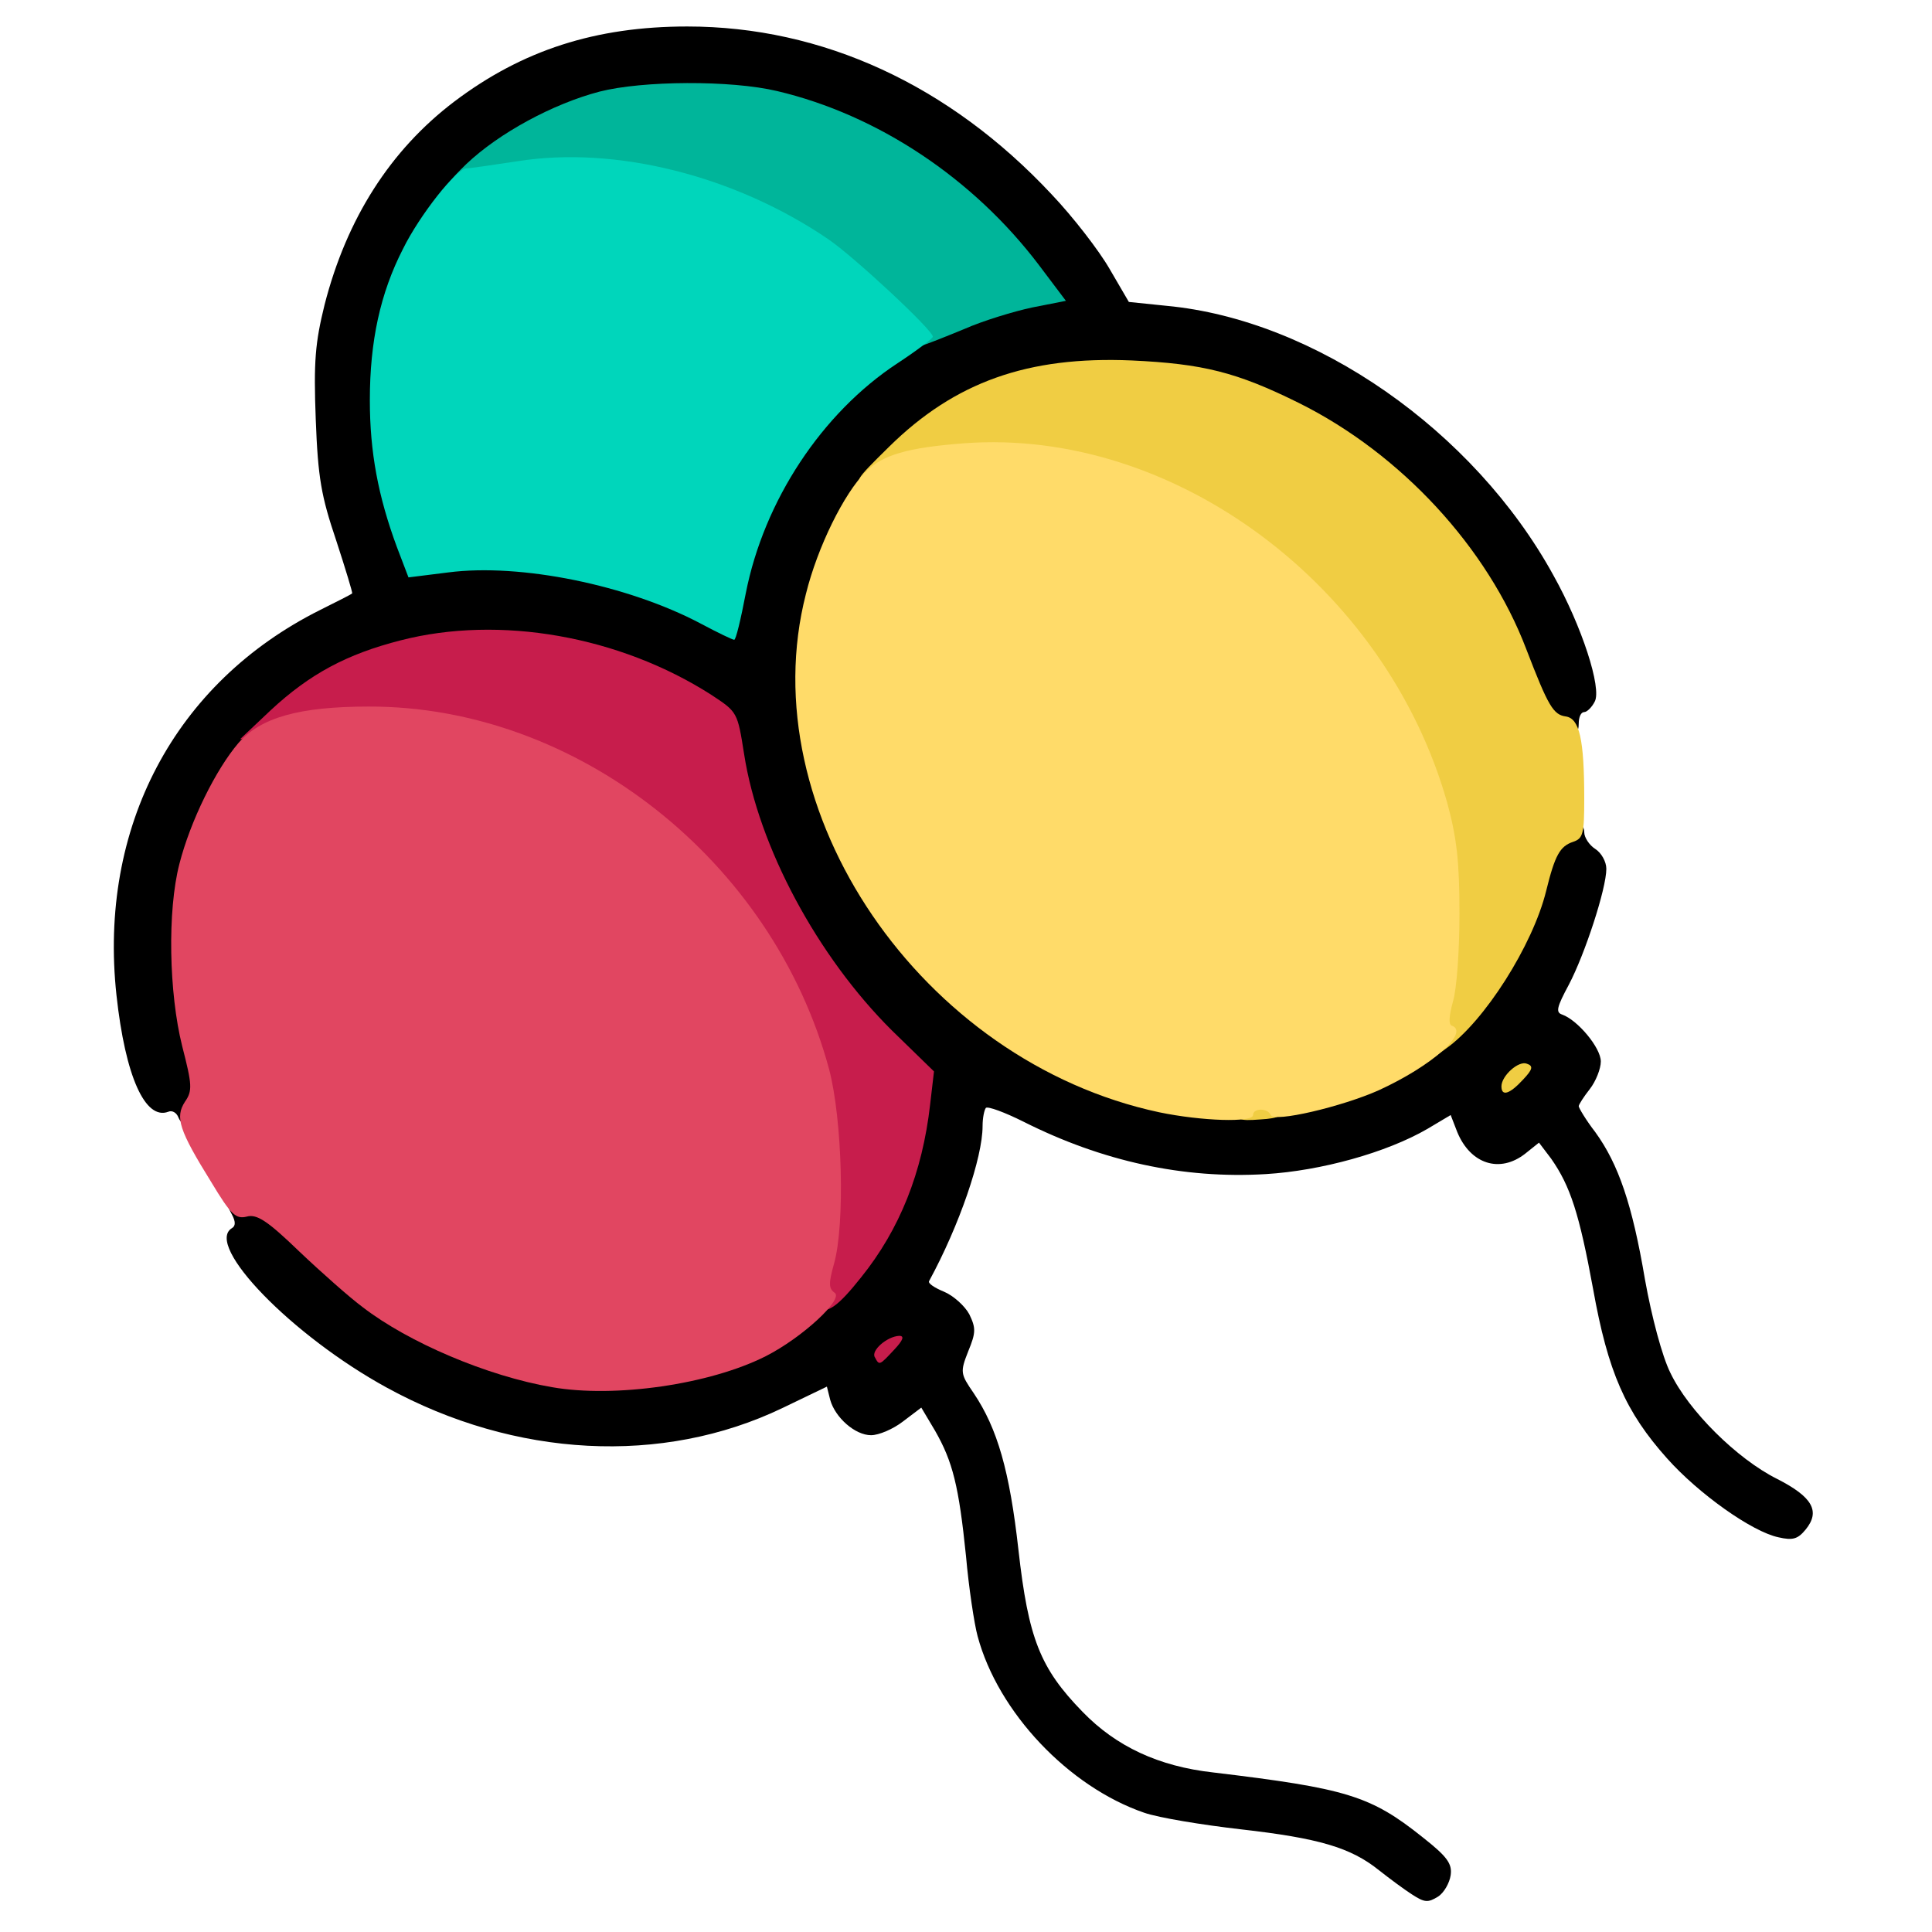 <?xml version="1.0" encoding="utf-8"?>
<!DOCTYPE svg PUBLIC "-//W3C//DTD SVG 1.0//EN" "http://www.w3.org/TR/2001/REC-SVG-20010904/DTD/svg10.dtd">
<svg version="1.0" xmlns="http://www.w3.org/2000/svg" width="32px" height="32px" viewBox="0 0 350 350" preserveAspectRatio="xMidYMid meet">
 <g fill="#000000">
  <path d="M255.8 343.2 c-1.4 -0.9 -4.1 -2.9 -6 -4.4 -5.1 -4.1 -10.9 -5.8 -25 -7.4 -7 -0.8 -14.9 -2.1 -17.5 -3 -13.7 -4.7 -26.5 -18.2 -30.2 -32 -0.6 -2.2 -1.6 -8.8 -2.1 -14.5 -1.3 -12.7 -2.4 -17.1 -5.6 -22.7 l-2.5 -4.2 -3.3 2.5 c-1.8 1.4 -4.4 2.5 -5.8 2.5 -2.9 0 -6.5 -3.2 -7.4 -6.4 l-0.6 -2.4 -8.1 3.9 c-21.7 10.4 -48.4 9 -71.6 -3.7 -17.2 -9.4 -33.1 -25.8 -28.1 -28.9 0.7 -0.4 0.7 -1.2 0 -2.5 -1.5 -2.8 -1.3 -3 3.6 -3 4.3 0 5 0.4 11.8 6.8 9.8 9.4 14.1 12.6 23.3 17.1 14.2 7.2 28.2 9.4 40.4 6.7 24.5 -5.5 41.1 -23.9 44.1 -49.1 0.2 -1.3 -2.2 -4.4 -7 -9.2 -13.3 -13.3 -23.8 -33.1 -26.4 -49.7 -1.2 -7.6 -1.2 -7.6 -5.9 -10.7 -10.6 -6.7 -26.6 -11.8 -37.5 -11.9 -6.7 0 -19.2 3.3 -25.7 6.7 -7.7 4.1 -18.7 15.5 -22.5 23.3 -6.5 13.3 -7.8 25.6 -4.2 39.5 2.2 8.8 2.5 12.7 1 15.6 -1.3 2.3 -3.8 2.5 -4.7 0.3 -0.3 -0.8 -1.1 -1.3 -1.8 -1 -4.2 1.6 -7.8 -6.4 -9.4 -21.1 -3.3 -30.4 10.5 -56.6 36.9 -69.8 3 -1.5 5.6 -2.8 5.8 -3 0.1 -0.1 -1.2 -4.4 -2.9 -9.6 -2.7 -8 -3.3 -11.3 -3.7 -21.9 -0.4 -10.5 -0.1 -13.9 1.6 -20.8 4 -15.6 11.9 -28 23.5 -36.8 12.3 -9.3 25.6 -13.6 42.2 -13.6 24.5 0 47.5 10.6 66 30.4 3.9 4.1 8.6 10.2 10.5 13.5 l3.5 6 6.8 0.7 c26.9 2.5 55.7 22.6 70.1 48.8 5.2 9.3 8.8 20.5 7.5 22.9 -0.5 1 -1.4 1.9 -1.9 1.9 -0.6 0 -1 0.9 -1 2.1 0 1.7 -0.5 2 -3.7 1.7 -4.1 -0.3 -4.3 -0.5 -8.8 -12.2 -8.7 -22.7 -30.7 -43 -54.5 -50.1 -19.8 -5.9 -40.7 -0.7 -55 13.5 -7.7 7.6 -12.2 15.7 -15 26.6 -2.4 9.3 -2.5 13.2 -0.4 23.2 6.5 31.6 32.9 58.1 64.7 64.6 9.3 2 12.3 2 21.2 0.1 20.8 -4.4 37.5 -20.3 42.9 -41 1.6 -6.3 3.5 -8.5 7.3 -8.5 1.5 0 2.3 0.6 2.3 1.8 0 0.9 0.9 2.3 2 3 1.1 0.7 2 2.3 2 3.6 0 3.6 -3.9 15.5 -6.8 21 -2.2 4.1 -2.4 5 -1.2 5.4 2.8 1 7 6 7 8.5 0 1.3 -0.9 3.6 -2 5 -1.1 1.4 -2 2.8 -2 3.1 0 0.3 1.3 2.5 3 4.7 4.2 5.8 6.7 13.1 9 26.7 1.2 6.7 3.1 13.9 4.6 16.9 3.3 6.9 12.1 15.6 19.3 19.2 6.5 3.3 7.9 5.9 5.2 9.2 -1.4 1.7 -2.3 2 -4.9 1.4 -4.8 -1 -14.5 -7.9 -20.2 -14.3 -7.5 -8.4 -10.7 -15.6 -13.4 -30.7 -2.5 -13.6 -4.1 -18.6 -7.6 -23.6 l-2.2 -2.9 -2.5 2 c-4.6 3.6 -9.9 1.9 -12.3 -3.9 l-1.2 -3.1 -4.2 2.5 c-7.4 4.3 -19.3 7.6 -29.3 8.2 -14.9 0.9 -29.6 -2.3 -43.9 -9.5 -3.4 -1.7 -6.4 -2.8 -6.8 -2.5 -0.3 0.4 -0.6 1.8 -0.6 3.3 0 5.7 -4.2 18 -9.7 28.1 -0.2 0.4 1 1.2 2.7 1.9 1.7 0.7 3.8 2.6 4.6 4.1 1.2 2.5 1.2 3.3 -0.2 6.7 -1.5 3.8 -1.4 4.1 1 7.6 4.3 6.4 6.5 14.1 8.1 28.4 1.8 16 3.9 21.4 11.6 29.3 6.1 6.3 13.8 9.9 23.7 11 24.2 2.9 28.5 4.2 38 11.8 4.3 3.4 5.3 4.7 5 6.8 -0.2 1.4 -1.2 3.2 -2.3 3.9 -1.8 1.1 -2.4 1.1 -4.7 -0.4z m-123.4 -240.4 c4.2 -18.8 17.2 -35.6 33.6 -43.6 4.7 -2.3 10.8 -4.7 13.5 -5.4 2.8 -0.6 5.4 -1.5 5.8 -1.8 1.5 -1.2 -12.5 -15 -20.6 -20.4 -28.6 -18.9 -58.1 -17.9 -78.5 2.6 -15.3 15.2 -19.9 36.4 -12.6 57.7 l2.9 8.3 13.5 0.3 c14.6 0.3 24.8 2.4 34.4 6.9 2.8 1.3 5.4 2.5 5.7 2.5 0.4 0.1 1.4 -3.2 2.3 -7.1z"/>
 </g>
 <g fill="#c71d4c">
  <desc>cursor-land.com</desc><path d="M158.5 245.9 c-0.8 -1.2 2.2 -3.8 4.4 -3.9 1 0 0.7 0.8 -0.9 2.5 -2.7 2.9 -2.7 2.9 -3.5 1.4z"/>
  <path d="M148 237 c-1.3 -0.8 -1.2 -3.8 1 -17.4 0.8 -5.6 0.7 -8.8 -0.5 -15.9 -6 -34.8 -34.3 -64 -68.7 -71.1 -9.5 -2 -16.5 -2 -24.3 -0.1 -3.3 0.8 -7.3 1.4 -9 1.4 l-3 0 5.5 -5.2 c7.1 -6.6 13.8 -10.2 23.6 -12.7 17.9 -4.6 39.6 -0.8 56.3 9.9 4.7 3.1 4.7 3.1 5.9 10.7 2.6 16.8 13.3 36.7 26.8 50.1 l7.6 7.4 -0.7 6 c-1.4 12.3 -5.5 22.6 -12.5 31.3 -4.2 5.3 -6.2 6.7 -8 5.6z"/>
 </g>
 <g fill="#00b59a">
  <path d="M160 57.5 c-19.4 -20 -48.1 -29.7 -70.2 -24.1 -10.2 2.6 -11.2 2 -5.3 -3.7 5.9 -5.6 15.7 -10.9 24.1 -13.1 7.8 -2 23.8 -2.1 32.2 -0.1 18.2 4.3 35.5 15.8 47.4 31.5 l4.9 6.5 -6.1 1.2 c-3.3 0.7 -8.9 2.4 -12.3 3.9 -3.4 1.4 -6.9 2.8 -7.7 3 -0.9 0.3 -3.7 -1.8 -7 -5.1z"/>
 </g>
 <g fill="#e14661">
  <path d="M100 251.3 c-11.7 -2 -26 -8.1 -34.3 -14.5 -2.3 -1.7 -7.5 -6.3 -11.5 -10.1 -5.8 -5.6 -7.7 -6.8 -9.5 -6.3 -2 0.5 -2.9 -0.4 -6.4 -6.2 -5.9 -9.5 -6.6 -11.8 -4.8 -14.6 1.4 -2 1.3 -3.1 -0.5 -10.1 -2.4 -9.6 -2.7 -24.5 -0.5 -33 2 -7.8 6.6 -17.1 10.7 -21.9 4 -4.6 11 -6.6 23.6 -6.6 37.7 -0.1 73.2 27.9 83.4 65.7 2.4 9.1 2.9 28.1 0.9 35.2 -1 3.6 -1 4.5 0.1 5.3 1.7 1.1 -5.8 8.1 -12.5 11.5 -10.1 5.1 -27.3 7.6 -38.7 5.6z"/>
 </g>
 <g fill="#00d6bb">
  <path d="M127 113 c-13.2 -7 -32.7 -11 -45.8 -9.3 l-7.2 0.9 -2.1 -5.5 c-3.4 -9.2 -4.9 -17.2 -4.9 -26.6 0 -10.7 1.9 -19.4 6 -27.4 3 -6.1 9.7 -14.6 11.5 -14.6 0.6 0 4.7 -0.6 9.3 -1.3 17.7 -2.8 39.3 2.6 56.2 14.1 4.6 3.1 19 16.5 19 17.7 0 0.3 -2.9 2.5 -6.4 4.8 -13.7 9 -24.2 24.9 -27.5 41.7 -0.9 4.7 -1.8 8.5 -2.1 8.4 -0.3 0 -3 -1.3 -6 -2.9z"/>
 </g>
 <g fill="#f0cd43">
  <path d="M224 200.6 c0 -2.4 0.3 -2.6 4.6 -2.6 4.1 0 4.5 0.2 4.2 2.3 -0.2 1.8 -1 2.3 -4.5 2.5 -4 0.3 -4.3 0.1 -4.3 -2.2z"/>
  <path d="M272 196.8 c0 -1.9 3.1 -4.7 4.6 -4.1 1.2 0.4 1.1 1 -0.7 2.9 -2.4 2.6 -3.9 3.1 -3.9 1.2z"/>
  <path d="M259.3 185.9 c0.3 -3.5 1 -9.5 1.7 -13.3 0.9 -5.2 0.9 -8.7 0.1 -14.3 -5.6 -37.6 -36.4 -68.7 -73.9 -74.4 -9 -1.4 -20.7 -0.1 -25 2.7 -1.3 0.8 -3.5 1.4 -5 1.2 -2.6 -0.4 -2.5 -0.6 3.9 -6.9 11.9 -11.7 25.1 -16.4 43.9 -15.6 12.9 0.6 19 2.1 30.3 7.7 18.5 9.2 34.2 26.2 41.2 44.6 4 10.4 4.9 11.9 7.2 12.2 2.4 0.4 3.3 4 3.3 14.9 0 6.3 -0.2 7.2 -2 7.8 -2.4 0.8 -3.3 2.4 -4.9 8.9 -2.4 9.8 -11.2 23.7 -18.2 28.6 l-3.2 2.3 0.6 -6.4z"/>
 </g>
 <g fill="#ffdb69">
  <path d="M210 201.5 c-43.1 -9.2 -74.1 -54.6 -64 -93.9 2.1 -8.5 6.9 -18.2 10.8 -22.1 3.1 -3.1 7.5 -4.4 17.9 -5.2 38 -2.8 76.4 25.8 87.5 65.2 1.7 6.3 2.2 10.6 2.2 20 0 6.6 -0.5 13.8 -1.2 16 -0.7 2.6 -0.8 4.1 -0.2 4.3 3.3 1.2 -3.6 7.3 -13.2 11.7 -6.7 3 -19.1 5.9 -19.6 4.5 -0.5 -1.3 -3.2 -1.3 -3.2 0 0 1.4 -9.3 1.1 -17 -0.5z"/>
 </g>
</svg>
